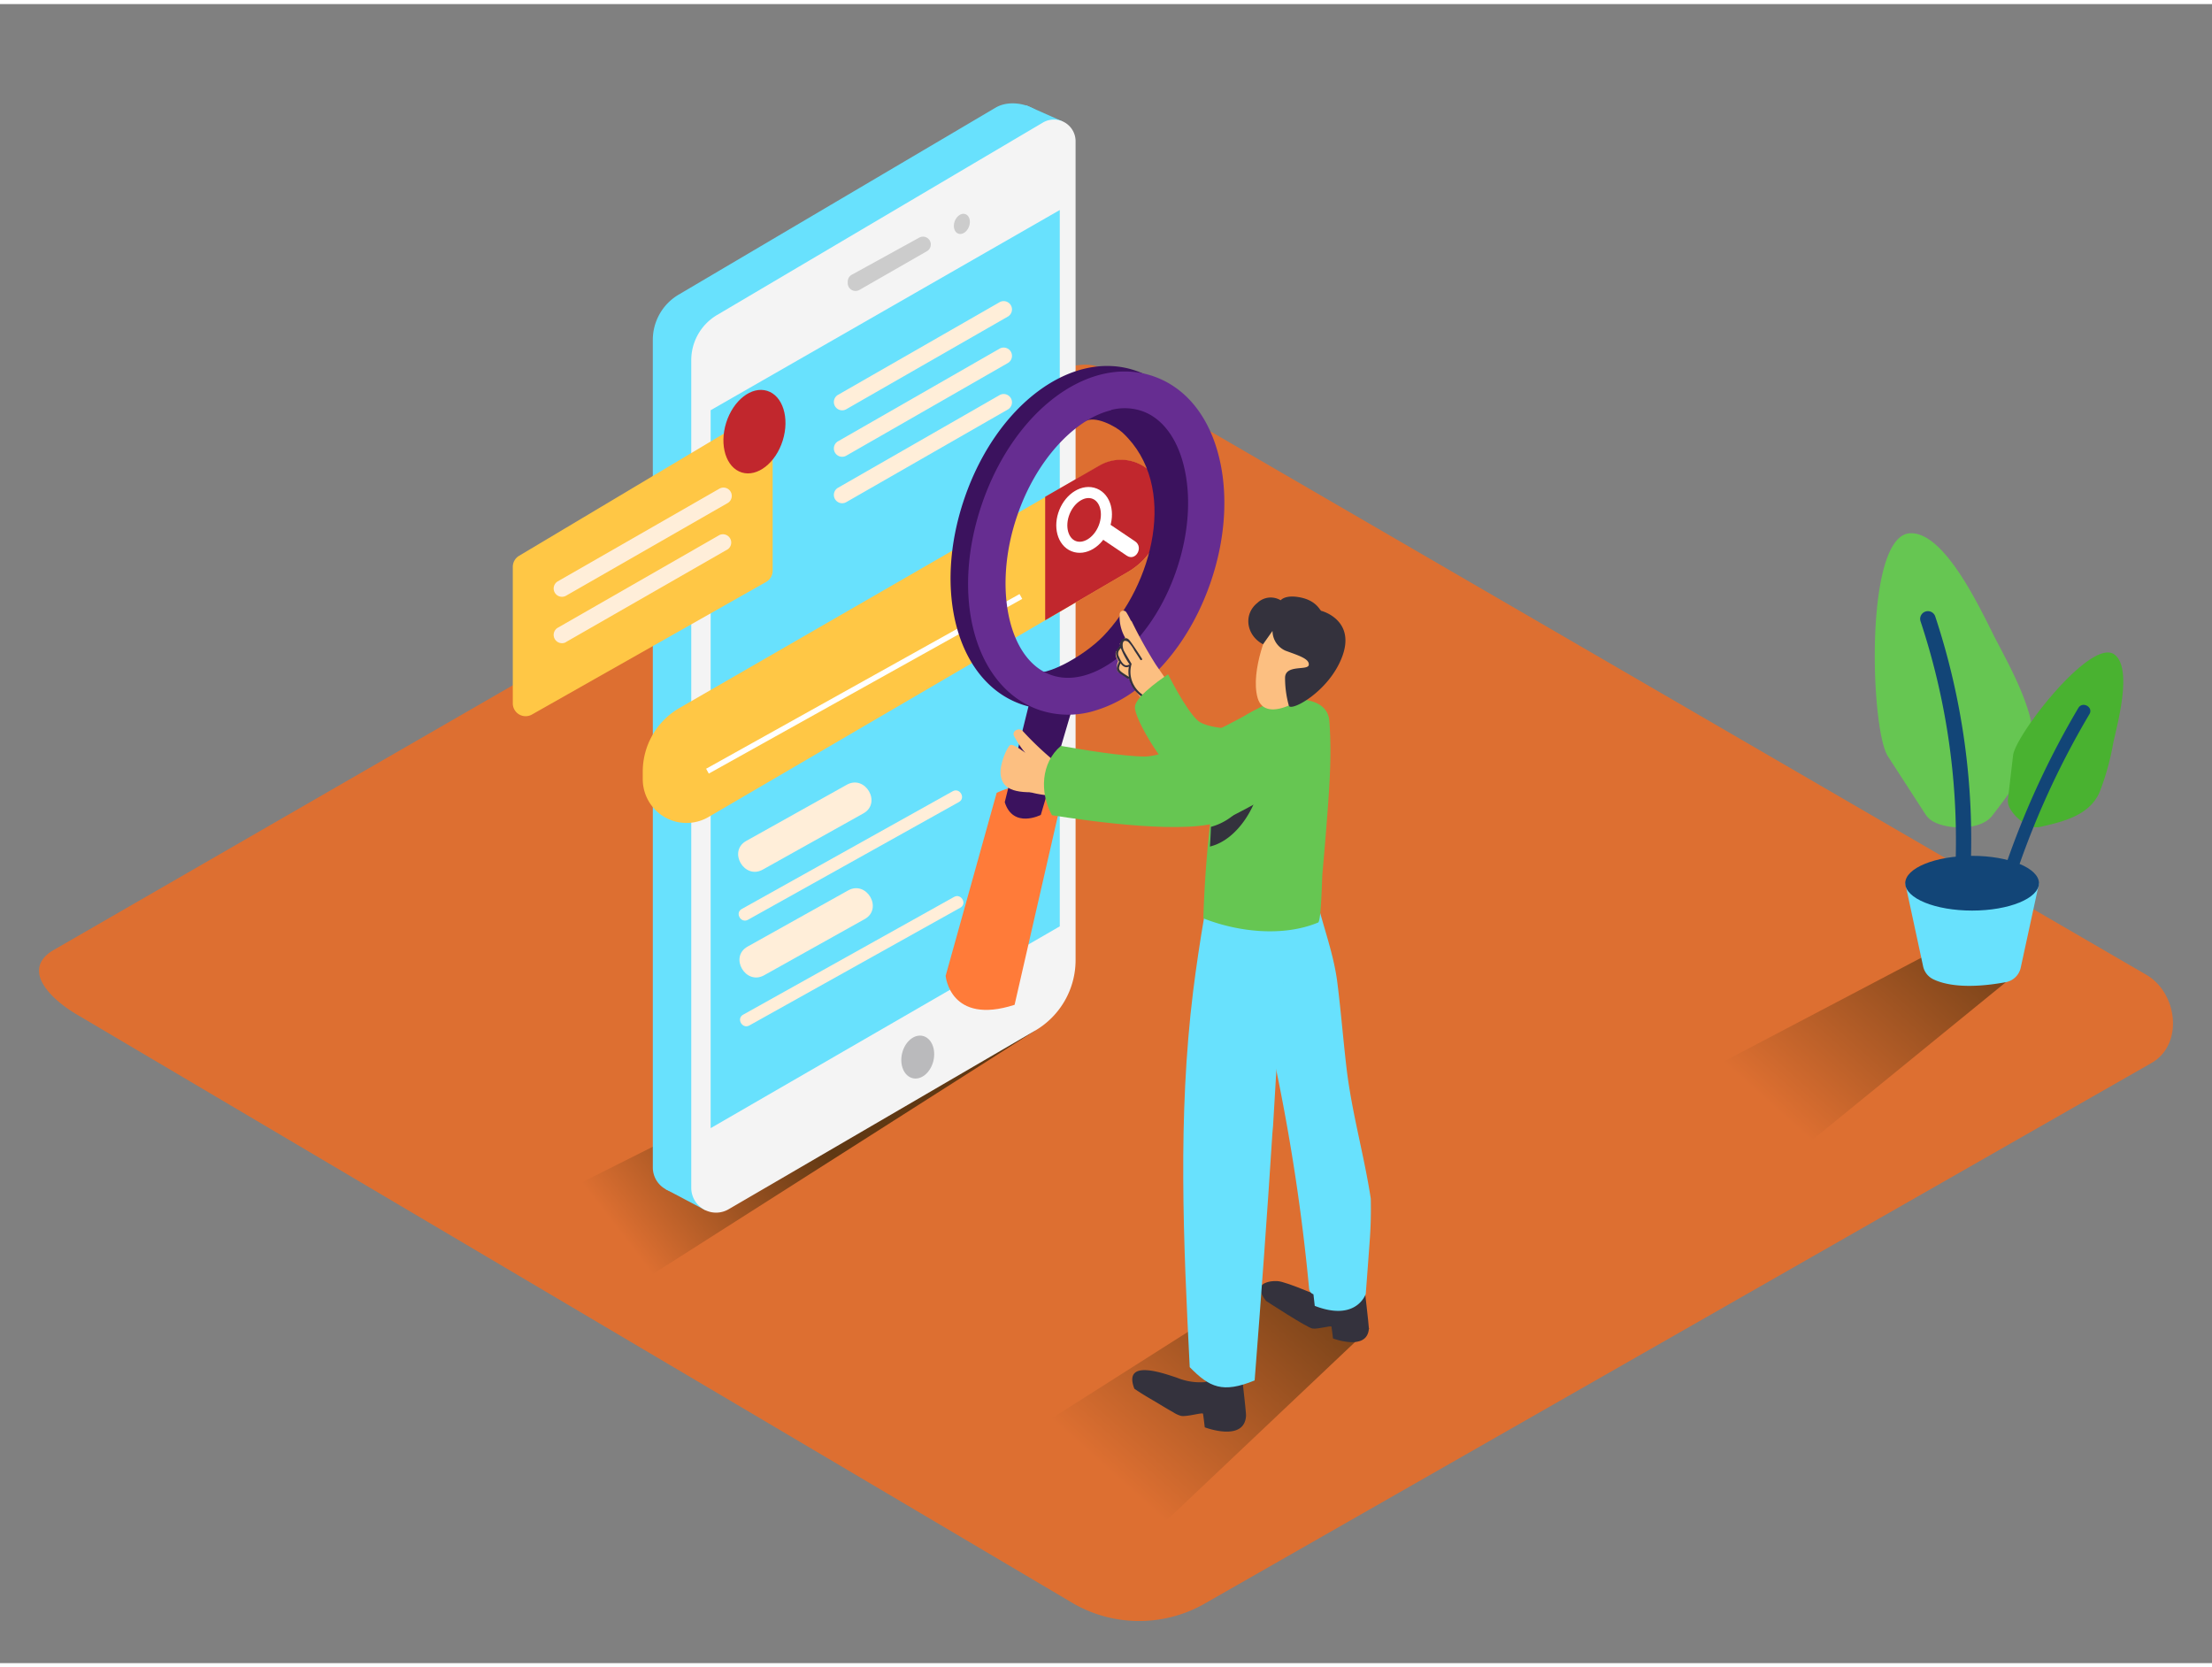 <svg id="Layer_2" data-name="Layer 2" xmlns="http://www.w3.org/2000/svg" xmlns:xlink="http://www.w3.org/1999/xlink" viewBox="0 0 400 300" width="406" height="306" class="illustration"><rect x="0" y="0" width="400" height="300" fill="#808080" stroke="none"/><defs><linearGradient id="linear-gradient" x1="113.49" y1="224.03" x2="144.44" y2="200.14" gradientUnits="userSpaceOnUse"><stop offset="0" stop-color="#dd6f31"></stop><stop offset="1" stop-color="#603813"></stop></linearGradient><linearGradient id="linear-gradient-2" x1="200.5" y1="265.36" x2="241.4" y2="219.59" xlink:href="#linear-gradient"></linearGradient><linearGradient id="linear-gradient-3" x1="320.42" y1="199.35" x2="358.83" y2="156.36" xlink:href="#linear-gradient"></linearGradient></defs><title>PP</title><path d="M194.28,289.32,14.56,183.1c-5.72-3.21-10.63-8.49-5.05-11.94l180.37-104c2.71-1.68,6.82-2.78,9.57-1.18L388.11,175.52c5.72,3.32,6.75,12.6,1,15.93L218,289.15A23.9,23.9,0,0,1,194.28,289.32Z" fill="#dd6f31"></path><path d="M183.36,170.82l-3.13,4.6-79.15,39.72,9.26,19.42,76.82-48.92C184.17,180.18,188,175.09,183.36,170.82Z" fill="url(#linear-gradient)"></path><path d="M239.74,233.51l-11.11-2.18-50,31.75,28.47,14.75,40.49-38.31C244.56,234.06,244.35,237.78,239.74,233.51Z" fill="url(#linear-gradient-2)"></path><polyline points="185.57 18.3 192.24 21.26 185.83 24.07 184.29 20.76" fill="#68e1fd"></polyline><path d="M124.8,214.25,180.21,182a14.77,14.77,0,0,0,7.34-12.76l1.79-146.67c0-3.85-6-5.81-9.29-3.85L122.72,52.54a9.5,9.5,0,0,0-4.67,8.18V210.38A4.49,4.49,0,0,0,124.8,214.25Z" fill="#68e1fd"></path><polyline points="120.36 214.3 127.61 218.13 126.77 213.08 121.73 212.17" fill="#68e1fd"></polyline><path d="M131.75,217.93l55.41-32.29a14.77,14.77,0,0,0,7.34-12.76V24.81a3.92,3.92,0,0,0-5.92-3.38L129.67,56.22A9.5,9.5,0,0,0,125,64.4V214.05A4.49,4.49,0,0,0,131.75,217.93Z" fill="#f4f4f4"></path><polygon points="128.51 73.44 191.64 37.24 191.64 166.77 128.51 203.26 128.51 73.44" fill="#68e1fd"></polygon><ellipse cx="165.96" cy="190.4" rx="3.93" ry="2.91" transform="translate(-57.78 307.61) rotate(-76.57)" fill="#bababc"></ellipse><path d="M168.32,43.47h0a1.41,1.41,0,0,1-.71,1.22l-12.2,7a1.41,1.41,0,0,1-2.11-1.22v-.3a1.41,1.41,0,0,1,.73-1.23l12.2-6.71A1.41,1.41,0,0,1,168.32,43.47Z" fill="#ccc"></path><ellipse cx="173.92" cy="39.74" rx="1.88" ry="1.38" transform="translate(76.3 189.06) rotate(-69.69)" fill="#ccc"></ellipse><path d="M139.72,76.49v26a2.32,2.32,0,0,1-1.18,2L96.19,128.47a2.32,2.32,0,0,1-3.46-2V101.77a2.32,2.32,0,0,1,1.13-2L136.21,74.5A2.32,2.32,0,0,1,139.72,76.49Z" fill="#ffc745"></path><path d="M210.48,90.12v1.34A13,13,0,0,1,204,102.67L128.12,147a7.91,7.91,0,0,1-11.89-6.83v-1.38a13.3,13.3,0,0,1,6.66-11.52l76-43.81A7.74,7.74,0,0,1,210.48,90.12Z" fill="#ffc745"></path><path d="M198.87,83.41,189,89.09v22.33l15-8.76a13,13,0,0,0,6.44-11.21V90.12A7.74,7.74,0,0,0,198.87,83.41Z" fill="#c1272d"></path><ellipse cx="196.03" cy="93.27" rx="5.11" ry="3.83" transform="translate(36.13 240.09) rotate(-68)" fill="#c1272d" stroke="#fff" stroke-miterlimit="10" stroke-width="2"></ellipse><ellipse cx="136.43" cy="77.32" rx="7.73" ry="5.36" transform="translate(21.96 184.5) rotate(-72.66)" fill="#c1272d"></ellipse><path d="M153,73.28l29.3-16.8a1.5,1.5,0,0,0-1.51-2.59l-29.3,16.8A1.5,1.5,0,0,0,153,73.28Z" fill="#ffeed9"></path><path d="M153,81.68l29.3-16.8a1.5,1.5,0,0,0-1.51-2.59l-29.3,16.8A1.5,1.5,0,0,0,153,81.68Z" fill="#ffeed9"></path><path d="M153,90.08l29.3-16.8a1.5,1.5,0,0,0-1.51-2.59l-29.3,16.8A1.5,1.5,0,0,0,153,90.08Z" fill="#ffeed9"></path><path d="M355,165.51l-3.13,4.6L300,197.36l22.27,12.48,40.41-32.94C359.7,171.44,359.56,169.78,355,165.51Z" fill="url(#linear-gradient-3)"></path><path d="M344.53,159,347.76,174a3.39,3.39,0,0,0,1.82,2.33c1.88.92,5.75,1.88,13.11.54a3.41,3.41,0,0,0,2.72-2.62L368.72,159" fill="#68e1fd"></path><ellipse cx="356.62" cy="158.97" rx="12.09" ry="4.95" fill="#124577"></ellipse><path d="M349.59,147.82a3.88,3.88,0,0,1-1.4-1.3L341.38,136c-3.15-4.88-4.3-39.87,4-40.31,6.56-.35,13.31,15,15.66,19.47,2.2,4.2,4.61,8.67,5.92,13.25,2,6.9-2.51,12.94-6.76,18.42C358.12,149.44,352.32,149.33,349.59,147.82Z" fill="#66c652"></path><path d="M353.65,154.72q1.37,1,2.69,2a128.51,128.51,0,0,0-6.39-46,1.4,1.4,0,0,0-2.67.84A125.81,125.81,0,0,1,353.65,154.72Z" fill="#124577"></path><path d="M363.26,145a2.48,2.48,0,0,1-.16-1.21l.93-7.95c.43-3.68,14.09-21.36,18.33-18.22,3.37,2.5.46,12.79-.21,15.95a46.5,46.5,0,0,1-2.47,8.92c-1.83,4.2-6.5,5.35-10.81,6.31C366.79,149.26,364,146.86,363.26,145Z" fill="#49b230"></path><path d="M375.82,127.3a153.55,153.55,0,0,0-14.5,32.65,17.79,17.79,0,0,1,2,1.28,151.4,151.4,0,0,1,14.52-32.84C378.59,127.12,376.57,126,375.82,127.3Z" fill="#124577"></path><path d="M102.33,107l29.3-16.8a1.5,1.5,0,0,0-1.51-2.59l-29.3,16.8a1.5,1.5,0,0,0,1.51,2.59Z" fill="#ffeed9"></path><path d="M102.33,115.37l29.3-16.8A1.5,1.5,0,0,0,130.12,96l-29.3,16.8a1.5,1.5,0,0,0,1.51,2.59Z" fill="#ffeed9"></path><path d="M137.95,156.5l18.17-10.15c3.37-1.88.35-7.07-3-5.18l-18.17,10.15c-3.37,1.88-.35,7.07,3,5.18Z" fill="#ffeed9"></path><path d="M135.26,165.58l38.16-21.3c1.26-.71.13-2.65-1.14-1.94l-38.16,21.3c-1.26.71-.13,2.65,1.14,1.94Z" fill="#ffeed9"></path><line x1="200.06" y1="95.45" x2="204.51" y2="98.46" fill="#c1272d"></line><path d="M199.3,96.74l4.45,3c1.6,1.09,3.11-1.51,1.51-2.59l-4.45-3c-1.6-1.09-3.11,1.51-1.51,2.59Z" fill="#fff"></path><line x1="127.93" y1="138.71" x2="184.61" y2="107.12" fill="#c1272d" stroke="#fff" stroke-miterlimit="10"></line><path d="M180.23,142.62,171,175.72s.78,9,12.47,5.24l8-34.92S189.68,138.29,180.23,142.62Z" fill="#ff7b39"></path><path d="M194,127l-5.79,19.62s-5,2.55-6.52-2.3l4.74-19.13Z" fill="#3b125e"></path><path d="M194,127a16.37,16.37,0,0,1-9.24-.36c-11.6-4-16.15-20.34-10.36-37.26s19.43-27.06,31-23.08h0c5.79,2,10,7.13,11.84,14.5,1.72,6.86,1.19,14.94-1.49,22.75s-7.22,14.53-12.78,18.89A23.73,23.73,0,0,1,194,127Zm3.76-54.56c-6.61,1.59-13.61,9.06-17,19.11-4.43,12.94-1.59,26.12,6.21,28.79,3.58,1.23,7.83.11,12-3.13,4.56-3.58,8.32-9.19,10.58-15.8s2.74-13.35,1.33-19c-1.28-5.11-4-8.59-7.54-9.82A9.78,9.78,0,0,0,197.8,72.48Z" fill="#3b125e"></path><path d="M196.13,75.52c1.73-1.27,5.65.82,6.89,2,10.29,9.63,5.34,27.65-3.57,36.83-3.34,3.44-11.21,8.15-14.11,6.18,0,0,12.87,8.7,22.06-.91s11.43-28.19,11.43-28.19l-.57-9.81L214.89,75l-3.42-3.65L203,70.46Z" fill="#3b125e"></path><path d="M197.17,128a16.37,16.37,0,0,1-9.24-.36c-11.6-4-16.15-20.34-10.36-37.26s19.43-27.06,31-23.08h0c5.79,2,10,7.13,11.84,14.5,1.72,6.86,1.19,14.94-1.49,22.75S211.74,119,206.18,123.4A23.73,23.73,0,0,1,197.17,128Zm3.76-54.56c-6.61,1.59-13.61,9.06-17,19.11-4.43,12.94-1.59,26.12,6.21,28.79,3.58,1.23,7.83.11,12-3.13,4.56-3.58,8.32-9.19,10.58-15.8s2.74-13.35,1.33-19c-1.28-5.11-4-8.59-7.54-9.82A9.78,9.78,0,0,0,200.93,73.39Z" fill="#662d91"></path><path d="M212.08,124.35c.37-.11-2.87-4.57-3.13-5a80.85,80.85,0,0,1-4.27-7.67.55.55,0,0,0-.19-.21,13.8,13.8,0,0,0-.8-1.47.66.66,0,0,0-1.22.31,7.62,7.62,0,0,0,1,4.28c-.32.35-.67.73-1,1.13a.27.27,0,0,1,.1.3,2,2,0,0,1-.32.6,1.41,1.41,0,0,1-.29.35.31.31,0,0,1-.17.07,2,2,0,0,0,.42,1.73,2.6,2.6,0,0,0-.12,1.87l0,.08.1,0a19.06,19.06,0,0,1,2.32,1.6.29.29,0,0,1-.1.47,17.07,17.07,0,0,0,1.91.78.55.55,0,0,0,.44,0c.09.08.16.17.25.24a.66.66,0,0,0,1.09-.27.75.75,0,0,0,0-.23l.23.27a.75.75,0,0,0,.67.95.76.76,0,0,0,.84-.6.88.88,0,0,0,0-.3l.5.76a.18.18,0,0,0,.33-.06.15.15,0,0,0,0-.07,10.18,10.18,0,0,1,.69,1.36C214.83,130.65,212.17,124.52,212.08,124.35Zm-2.88-.14a.41.41,0,0,1-.41-.38.67.67,0,0,0,.56-.11l0,0a.17.17,0,0,0,.26,0s0,0,0,0A.41.41,0,0,1,209.2,124.21Z" fill="#fcbf81"></path><path d="M211.21,124.23a7.08,7.08,0,0,1-1.75-2,1.37,1.37,0,0,0-1.89-.53,8,8,0,0,1-.08-1.08c0-1.84-2.9-1.87-2.87,0a7,7,0,0,0,1.11,4.1,11.74,11.74,0,0,0,3.12,2.76,1.47,1.47,0,0,0,2.18-1.11l.13-.1A1.44,1.44,0,0,0,211.21,124.23Z" fill="#fcbf81"></path><path d="M206.8,125a5,5,0,0,1-2.2-5.59.16.16,0,0,0,0-.14.17.17,0,0,0,0,0l-1-1.7c-.14-.25-.3-.51-.42-.77-.2-.45-.45-2.22.82-1.48a6.75,6.75,0,0,1,1.15,1.61c.36.53.71,1.07,1.05,1.62.12.2.44,0,.31-.17q-.95-1.51-2-3c-.33-.45-.67-.91-1.28-.63a1.11,1.11,0,0,0-.67,1.22c-.22.42-.69.75-.77,1.25a2.45,2.45,0,0,0,.43,1.42l.16.27a.18.18,0,0,0-.07.08c-.2.55-.58,1.16-.17,1.69a2.68,2.68,0,0,0,.64.53l1.14.77a.16.16,0,0,0,.23-.05,5.81,5.81,0,0,0,2.43,3.4C206.8,125.46,207,125.15,206.8,125Zm-4.46-7a1.09,1.09,0,0,1,.07-1.2c.09-.13.18-.24.27-.35a13.62,13.62,0,0,0,1.56,2.92l0,.12a.16.16,0,0,0-.19,0C203.23,119.95,202.57,118.58,202.34,118Zm.41,2.71a.74.74,0,0,1-.38-.79,4,4,0,0,1,.25-.71c.38.5.9.9,1.52.6a5,5,0,0,0,0,1.84C203.67,121.37,203.19,121.07,202.75,120.74Z" fill="#34323d"></path><path d="M227.08,131.11s-8.36.4-10.54-1.6-5.31-8.31-5.31-8.31-5.76,3.7-6,5.84,6,12.43,8.82,13.13" fill="#66c652"></path><path d="M239.77,234.19S232.7,231,231,230.92s-4.54.46-2.06,3.58c0,0,7.43,4.86,8.41,5s3.36-.59,3.42-.34.28,2.13.28,2.13,6.21,2.37,6.49-1.79c0-.54-.9-8.25-.9-8.25" fill="#34323d"></path><path d="M247.88,216c-1.23-8-3.48-15.73-4.41-23.81-.59-5.09-1-10.2-1.64-15.28s-2.52-10-3.74-15a.55.55,0,0,1,.25-.62c-.06-.18-.11-.35-.17-.53-.63-.6-1.27-1.17-1.89-1.71l-8.69,5.85s.05,5.32.32,13c1,4.49,1.78,8.5,2.92,12.76a1.12,1.12,0,0,0-.27,1,360.85,360.85,0,0,1,6.17,40.64,1.18,1.18,0,0,0,.78,1l.24,2.1c7.56,2.92,9.22-2.16,9.22-2.16s.34-4.33.77-10.34C247.89,220.59,247.93,218.28,247.88,216Z" fill="#68e1fd"></path><path d="M183.92,134.48c.45.27.93.57,1.49.95a20.07,20.07,0,0,1-2-3c-.56-.94.83-1.7,1.51-1a59,59,0,0,0,6.21,5.84,1,1,0,0,1,.25.29l1.36,0c.4,0,.79,0,1.16,0l.32,0a.83.83,0,0,1,.76.23,2.63,2.63,0,0,1,.51.24.85.85,0,0,1,.14.12c.44.05.89.08,1.33.14a1,1,0,0,1,.73,1.39l.19-.11c1-.62,1.8,1,.8,1.65a13.41,13.41,0,0,1-7,2,.8.8,0,0,1-.79.1l-.42-.16a20.33,20.33,0,0,1-6.16-1.28,5.57,5.57,0,0,0-1.64-.37h0C183,139.11,183.48,136.8,183.92,134.48Z" fill="#fcbf81"></path><path d="M224.3,245.81l-4.2,1.5a2.31,2.31,0,0,1-1.7,1.55.93.93,0,0,1-.59.33,11,11,0,0,1-5-.81c-2-.63-9.86-3.63-7.68,2,1.43,1,3,1.87,4.5,2.77.82.5,1.65,1,2.5,1.47a5,5,0,0,0,1.47.68c1.13.17,3.87-.68,3.94-.39s.32,2.45.32,2.45,7.15,2.73,7.46-2.06C225.38,254.68,224.3,245.81,224.3,245.81Z" fill="#34323d"></path><path d="M230.21,202.85c.88-14.12,1.36-28.33,4.34-42.21.13-3.61,2.47-1.3,2.31-2.73-1.27-11.62-18.19,2.21-18.19,2.21-.69.56-.77,4.12-.91,4.93q-1.15,6.69-2,13.43c-2.8,22.68-1.77,45.25-.62,68,3.59,3.67,5.95,4.77,11.74,2.4,1.16-14.89,2.26-29.79,3.21-44.69Z" fill="#68e1fd"></path><path d="M221.16,132.65c.16-.74,2.06-1.23,2.62-1.53,1.31-.71.54-2,1.83-2.72a44.06,44.06,0,0,1,5.81-2.83h.05c3.21,0,8.59-.18,8.92,4.11.5,6.61-.08,13.18-.59,19.76-.21,2.64-.44,5.26-.67,7.84-.08.94-.21,8.57-.77,8.8-6.37,2.64-14.52,1.71-20.76-.76A211.93,211.93,0,0,1,221.16,132.65Z" fill="#66c652"></path><path d="M226.88,139.32a10.77,10.77,0,0,1-7.91,9.46c0,.44-.13,3.12-.18,3.56,5.09-1.22,8.84-7.61,9.37-13C228.24,138.5,227,138.51,226.88,139.32Z" fill="#34323d"></path><path d="M230,112.21c-.42.11-4,8.3-2.58,13.27s9.84-.14,12-3.93S238,110.14,230,112.21Z" fill="#fcbf81"></path><path d="M230.11,113.35a3.93,3.93,0,0,0,2.36,3.58c2.37.87,4.33,1.46,4.2,2.56s-4.28-.15-4.29,2.35a18.66,18.66,0,0,0,.68,5c.26,1.23,7.36-2.53,9.69-8.95s-3.52-8.11-3.8-8.16-.81-1.79-3.68-2.41-3.68.49-3.68.49a3.48,3.48,0,0,0-4.19.45c-2.65,2.1-2,5.94,1,7.5Z" fill="#34323d"></path><path d="M226.9,127.68s-14.61,8.37-19.87,8.38c-3.8,0-11.32-1.23-15.19-1.92-3.62,3.07-3.86,8.44-1.61,12.54,6.38,1,25.27,3.76,31.2.82,7.18-3.56,15.06-8.32,15.06-8.32S243.61,132.19,226.9,127.68Z" fill="#66c652"></path><path d="M185.41,135.43s-2.19-1.8-2.75-1.43-1.9,3.42-1.72,5.23,1.11,3.34,5.6,3.29" fill="#fcbf81"></path><path d="M138.19,175.61l18.17-10.15c3.37-1.88.35-7.07-3-5.18l-18.17,10.15c-3.37,1.88-.35,7.07,3,5.18Z" fill="#ffeed9"></path><path d="M135.51,184.69l38.16-21.3c1.26-.71.13-2.65-1.14-1.94l-38.16,21.3c-1.26.71-.13,2.65,1.14,1.94Z" fill="#ffeed9"></path></svg>